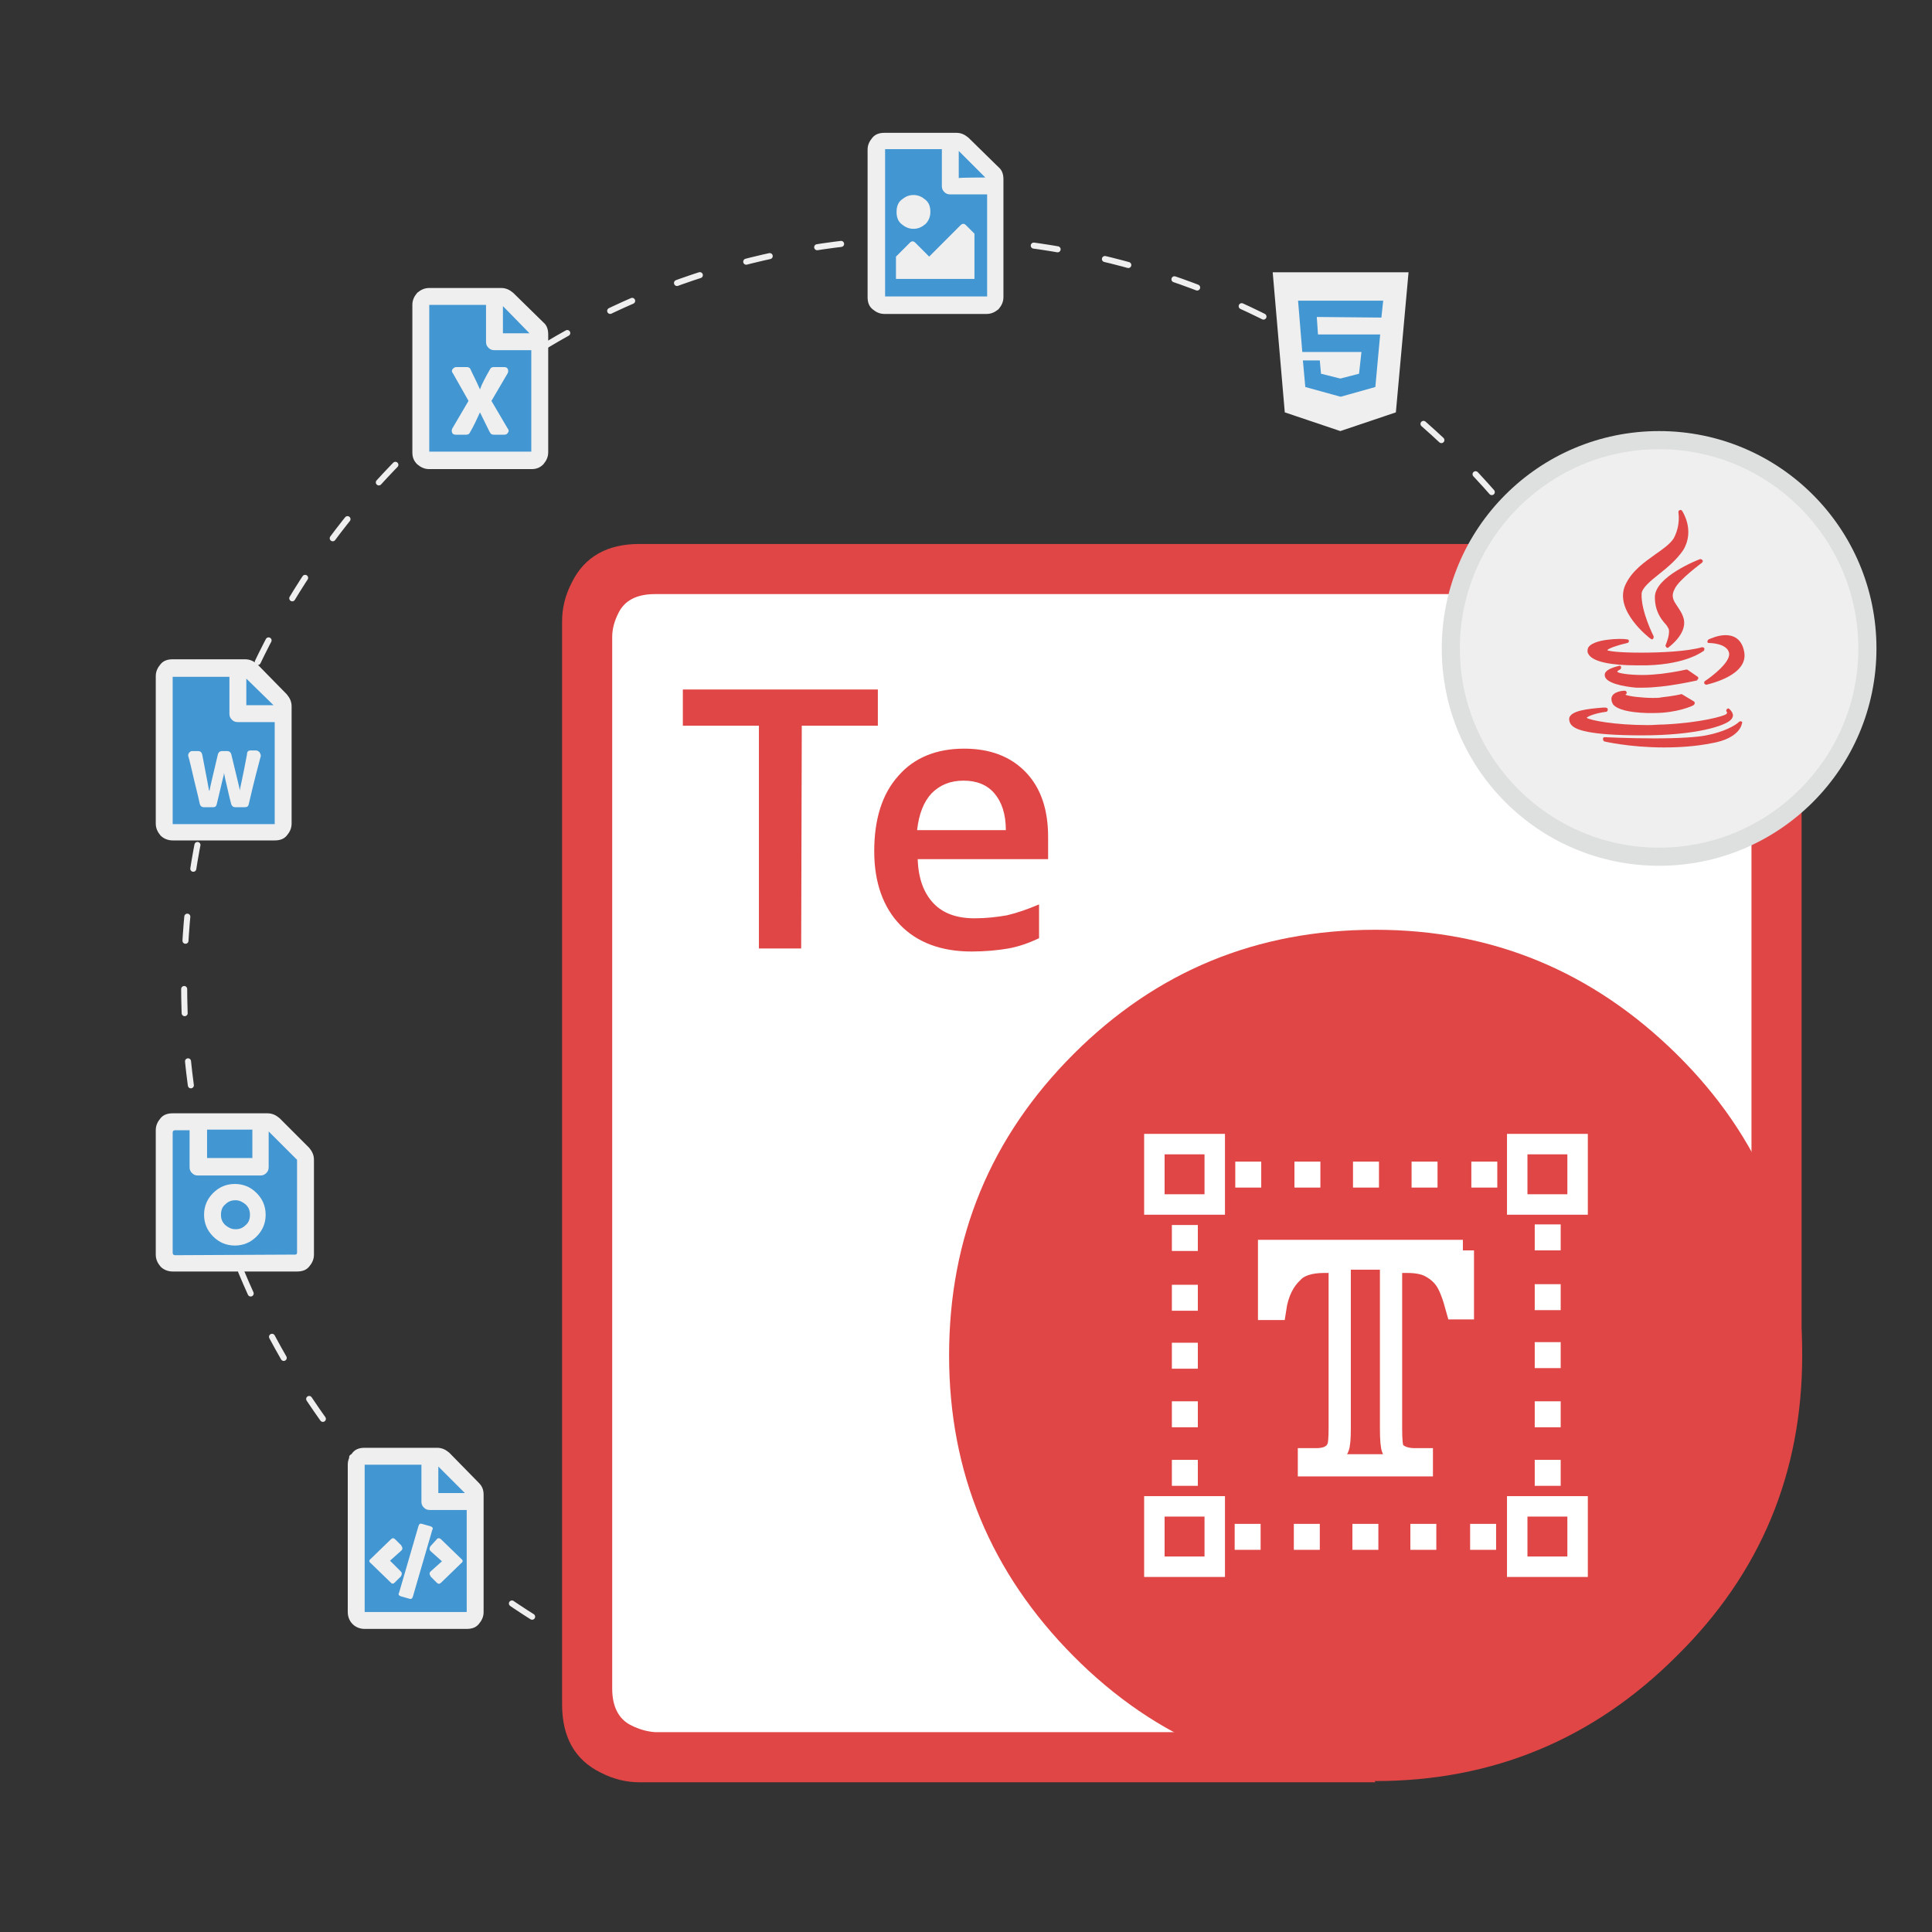<?xml version="1.0" encoding="utf-8"?>
<!-- Generator: Adobe Illustrator 25.2.0, SVG Export Plug-In . SVG Version: 6.00 Build 0)  -->
<svg version="1.1" id="Layer_1" xmlns="http://www.w3.org/2000/svg" xmlns:xlink="http://www.w3.org/1999/xlink" x="0px" y="0px"
	 viewBox="0 0 320 320" style="enable-background:new 0 0 320 320;" xml:space="preserve">
<rect x="0" y="0" width="320" height="320" fill="#333333" stroke="none"/>
<style type="text/css">
	.st0{fill:none;stroke:#EFEFEF;stroke-linecap:round;stroke-linejoin:round;stroke-miterlimit:10;stroke-dasharray:4,8;}
	.st1{fill:#FFFFFF;}
	.st2{fill:#E04645;}
	.st3{fill-rule:evenodd;clip-rule:evenodd;fill:#E04645;}
	.st4{fill:none;stroke:#FFFFFF;stroke-width:3.683;}
	.st5{fill:none;stroke:#FFFFFF;stroke-width:3.388;stroke-miterlimit:10;}
	.st6{fill:#EFEFEF;}
	.st7{fill:#DEDFDF;}
	.st8{fill:#4296D2;}
	.st9{display:none;fill:#FFFFFF;}
</style>
<circle class="st0" cx="154.2" cy="163.2" r="123.7"/>
<g id="_x2E_NET_1_">
	<polygon class="st1" points="287.4,95.8 101.7,95.8 97.8,101.7 97.8,283.1 101.2,289.5 227,289.5 293.8,218.6 293.8,103.7 	"/>
	<g id="Aspose.AutoCad">
		<g>
			<path class="st2" d="M132.7,157.1h-7v-36.9h-12.6v-6h32.3v6h-12.6L132.7,157.1L132.7,157.1z"/>
			<path class="st2" d="M160.9,157.6c-5,0-9-1.5-11.8-4.4c-2.8-2.9-4.3-7-4.3-12.2c0-5.3,1.3-9.5,4-12.5c2.6-3,6.3-4.5,10.9-4.5
				c4.3,0,7.7,1.3,10.2,3.9c2.5,2.6,3.7,6.2,3.7,10.7v3.7h-21.6c0.1,3.2,1,5.6,2.6,7.3c1.6,1.7,3.9,2.5,6.8,2.5
				c1.9,0,3.7-0.2,5.4-0.5c1.7-0.4,3.4-1,5.3-1.8v5.6c-1.7,0.8-3.4,1.4-5.1,1.7S163.1,157.6,160.9,157.6z M159.6,129.3
				c-2.2,0-3.9,0.7-5.3,2.1c-1.3,1.4-2.1,3.4-2.4,6.1h14.7c0-2.7-0.7-4.7-1.9-6.1S161.8,129.3,159.6,129.3z"/>
		</g>
		<g id="Layer_9_143_">
			<g>
				<path class="st3" d="M157.2,224.5c0-19.6,6.9-36.2,20.6-49.9c13.7-13.7,30.3-20.6,50-20.6c19.4,0,36,6.9,49.9,20.6
					s20.8,30.4,20.8,49.9c0,19.5-6.9,36.1-20.8,49.8c-13.8,13.8-30.5,20.7-49.9,20.7c-19.7,0-36.3-6.9-50-20.7
					C164.1,260.5,157.2,243.9,157.2,224.5z"/>
			</g>
		</g>
		<g>
			<g id="Layer_3_97_">
				<g>
					<path class="st3" d="M298.4,224.5h-8.3v-119c0-3-1.1-5.1-3.3-6.1c-0.8-0.4-1.6-0.7-2.6-0.9l-1.2-0.1H108.5
						c-3.1,0-5.1,1.1-6.1,3.2c-0.6,1.2-1,2.5-1,3.9v174.2c0,3,1.1,5.1,3.2,6.1c1.2,0.6,2.5,1,3.9,1.1h115.7l3.6,8.3H105.9
						c-2.1,0-4.3-0.5-6.4-1.6c-4.3-2.1-6.4-5.9-6.4-11.3V102.9c0-2.1,0.5-4.3,1.6-6.4c2.1-4.3,5.9-6.4,11.2-6.4h179.7l2,0.2
						c1.6,0.2,3.1,0.7,4.4,1.4c4.3,2.1,6.4,5.9,6.4,11.2L298.4,224.5L298.4,224.5z"/>
				</g>
			</g>
		</g>
	</g>
	<g>
		<g>
			<path class="st4" d="M242.3,207.1v9.6h-1c-0.6-2.2-1.2-3.8-1.9-4.8c-0.7-1-1.6-1.7-2.8-2.3c-0.7-0.3-1.8-0.6-3.5-0.6h-2.7v27.6
				c0,1.8,0.1,3,0.3,3.4c0.2,0.5,0.6,0.9,1.2,1.2c0.6,0.3,1.4,0.5,2.4,0.5h1.2v1h-18.7v-1h1.2c1,0,1.9-0.2,2.5-0.6
				c0.5-0.2,0.8-0.7,1.1-1.3c0.2-0.4,0.3-1.5,0.3-3.3V209h-2.6c-2.4,0-4.2,0.6-5.2,1.7c-1.5,1.4-2.5,3.4-2.9,6.1h-1v-9.6H242.3
				L242.3,207.1z"/>
			<g>
				<polygon class="st1" points="214.6,211 210.9,212.2 210.9,207.6 215.6,207.8 				"/>
				<polygon class="st1" points="238.1,211 241.7,212.2 241.7,207.6 237.1,207.8 				"/>
				<rect x="223.3" y="208.2" class="st1" width="6" height="2.1"/>
			</g>
		</g>
		<g>
			<g>
				<rect x="191.2" y="189.5" class="st5" width="10" height="10"/>
				<rect x="191.2" y="249.5" class="st5" width="10" height="10"/>
				<rect x="251.3" y="189.5" class="st5" width="10" height="10"/>
				<rect x="251.3" y="249.5" class="st5" width="10" height="10"/>
			</g>
			<g>
				<g>
					<rect x="204.6" y="192.4" class="st1" width="4.3" height="4.3"/>
					<rect x="214.4" y="192.4" class="st1" width="4.3" height="4.3"/>
					<rect x="224.1" y="192.4" class="st1" width="4.3" height="4.3"/>
					<rect x="233.8" y="192.4" class="st1" width="4.3" height="4.3"/>
					<rect x="243.7" y="192.4" class="st1" width="4.3" height="4.3"/>
				</g>
				<g>
					<rect x="204.5" y="252.4" class="st1" width="4.3" height="4.3"/>
					<rect x="214.3" y="252.4" class="st1" width="4.3" height="4.3"/>
					<rect x="224" y="252.4" class="st1" width="4.3" height="4.3"/>
					<rect x="233.6" y="252.4" class="st1" width="4.3" height="4.3"/>
					<rect x="243.5" y="252.4" class="st1" width="4.3" height="4.3"/>
				</g>
				<g>
					<rect x="194.1" y="241.8" class="st1" width="4.3" height="4.3"/>
					<rect x="194.1" y="232.1" class="st1" width="4.3" height="4.3"/>
					<rect x="194.1" y="222.4" class="st1" width="4.3" height="4.3"/>
					<rect x="194.1" y="212.8" class="st1" width="4.3" height="4.3"/>
					<rect x="194.1" y="202.9" class="st1" width="4.3" height="4.3"/>
				</g>
				<g>
					<rect x="254.2" y="241.8" class="st1" width="4.3" height="4.3"/>
					<rect x="254.2" y="232.1" class="st1" width="4.3" height="4.3"/>
					<rect x="254.2" y="222.3" class="st1" width="4.3" height="4.3"/>
					<rect x="254.2" y="212.7" class="st1" width="4.3" height="4.3"/>
					<rect x="254.2" y="202.8" class="st1" width="4.3" height="4.3"/>
				</g>
			</g>
		</g>
	</g>
</g>
<g>
	<path class="st6" d="M274.8,142c-19,0-34.5-15.5-34.5-34.5s15.5-34.5,34.5-34.5s34.5,15.5,34.5,34.5S293.9,142,274.8,142z"/>
	<path class="st7" d="M274.8,74.4c18.2,0,33,14.8,33,33s-14.8,33-33,33s-33-14.8-33-33S256.6,74.4,274.8,74.4 M274.8,71.4
		c-19.9,0-36,16.1-36,36s16.1,36,36,36s36-16.1,36-36S294.7,71.4,274.8,71.4L274.8,71.4z"/>
</g>
<g>
	<g>
		<polygon class="st8" points="212.9,47.1 231.2,48.2 229.8,65.2 222.6,70.2 215.4,66.7 		"/>
		<polygon class="st8" points="159.3,50.4 163.4,50.4 164.8,47.1 165.4,27.7 158.8,23.9 146.3,23.9 145.3,38.1 145.8,50 		"/>
		<polygon class="st8" points="89,54.9 82.1,48.7 70.4,49.1 69.9,74.9 70.7,75.8 89,75.8 		"/>
		<polygon class="st8" points="46.5,116.5 40.3,110.3 28.1,110.3 28.1,137.2 46.5,137.6 		"/>
		<polygon class="st8" points="51,191.1 44.9,185.6 28.7,185.3 27.2,187.1 27.2,208.7 50.5,209.1 		"/>
		<polygon class="st8" points="78.8,247.1 72.8,241.1 58.4,240.7 59,268 77.7,268 		"/>
	</g>
	<g>
		<g>
			<path class="st6" d="M210.8,45.1h22.5l-2.1,23.2l-9.2,3.1l-9.2-3.1L210.8,45.1z M228.8,52.6l0.3-2.8H215l0.7,8.5h9.8l-0.4,3.6
				l-3.1,0.8l-3.2-0.8l-0.2-2.2h-2.8l0.4,4.4l5.8,1.6h0.1l5.7-1.6l0.8-8.7h-10.3l-0.2-2.9L228.8,52.6L228.8,52.6z"/>
		</g>
		<g>
			<path class="st6" d="M165.4,27.7c0.6,0.5,0.8,1.2,0.8,2v19.5c0,0.8-0.3,1.4-0.8,2c-0.6,0.5-1.2,0.8-2,0.8h-16.9
				c-0.8,0-1.4-0.3-2-0.8c-0.6-0.5-0.8-1.2-0.8-2V24.8c0-0.8,0.3-1.4,0.8-2s1.2-0.8,2-0.8h11.9c0.8,0,1.4,0.3,2,0.8L165.4,27.7z
				 M146.6,49.1h16.9V32.2h-6.1c-0.4,0-0.7-0.1-1-0.4c-0.3-0.3-0.4-0.6-0.4-1v-6.1h-9.4L146.6,49.1
				C146.6,49.1,146.6,49.1,146.6,49.1z M149.3,33.1c0.6-0.5,1.2-0.8,2-0.8s1.4,0.3,2,0.8s0.8,1.2,0.8,2c0,0.8-0.3,1.5-0.8,2
				c-0.6,0.5-1.2,0.8-2,0.8s-1.4-0.3-2-0.8c-0.6-0.5-0.8-1.2-0.8-2S148.7,33.6,149.3,33.1z M148.4,46.3v-3.8l2.3-2.3
				c0.3-0.3,0.6-0.3,0.9,0l2.3,2.3l5.2-5.2c0.3-0.3,0.6-0.3,0.9,0l1.4,1.4v7.5H148.4z M163.2,29.4l-4.4-4.4v4.5
				C158.8,29.4,163.2,29.4,163.2,29.4z"/>
		</g>
		<g>
			<path class="st6" d="M90,53.4c0.6,0.5,0.8,1.2,0.8,2v19.5c0,0.8-0.3,1.4-0.8,2c-0.6,0.6-1.2,0.8-2,0.8H71.1c-0.8,0-1.4-0.3-2-0.8
				c-0.6-0.6-0.8-1.2-0.8-2V50.5c0-0.8,0.3-1.4,0.8-2c0.6-0.5,1.2-0.8,2-0.8H83c0.8,0,1.4,0.3,2,0.8L90,53.4z M71.1,74.8H88V58h-6.1
				c-0.4,0-0.7-0.1-1-0.4c-0.3-0.3-0.4-0.6-0.4-1v-6.1h-9.4V74.8z M83.5,60.8c0.3,0,0.5,0.1,0.6,0.3s0.1,0.5,0,0.7
				c-1.4,2.4-2.3,3.9-2.7,4.6l2.7,4.6c0.2,0.2,0.2,0.5,0,0.7C84,71.9,83.8,72,83.5,72h-1.7c-0.3,0-0.5-0.1-0.6-0.3
				c-0.1-0.1-0.6-1.2-1.7-3.4c-0.5,1.1-1,2.2-1.7,3.4c-0.1,0.2-0.3,0.3-0.6,0.3h-1.7c-0.3,0-0.5-0.1-0.6-0.3c-0.1-0.2-0.1-0.5,0-0.7
				l2.7-4.6L75,61.8c-0.2-0.2-0.2-0.5,0-0.7s0.3-0.3,0.6-0.3h1.7c0.3,0,0.5,0.1,0.6,0.3c0.3,0.7,0.9,1.8,1.6,3.4
				c0.3-0.9,0.9-2,1.7-3.4c0.1-0.2,0.3-0.3,0.6-0.3C81.8,60.8,83.5,60.8,83.5,60.8z M87.7,55.2l-4.4-4.5v4.5H87.7z"/>
		</g>
		<g>
			<path class="st6" d="M47.5,115c0.5,0.6,0.8,1.2,0.8,2v19.4c0,0.8-0.3,1.4-0.8,2s-1.2,0.8-2,0.8H28.6c-0.8,0-1.5-0.3-2-0.8
				c-0.5-0.6-0.8-1.2-0.8-2v-24.4c0-0.8,0.3-1.4,0.8-2c0.5-0.6,1.2-0.8,2-0.8h12c0.8,0,1.4,0.3,2,0.8L47.5,115z M28.6,136.5h16.9
				v-16.9h-6.1c-0.4,0-0.7-0.1-1-0.4c-0.3-0.3-0.4-0.6-0.4-1v-6.1h-9.4C28.6,112.1,28.6,136.5,28.6,136.5z M41.5,124.3h0.9
				c0.2,0,0.4,0.1,0.6,0.3c0.1,0.2,0.2,0.4,0.2,0.6c-0.4,1.5-1.1,4.1-2,8c-0.1,0.4-0.3,0.5-0.7,0.5H39c-0.4,0-0.6-0.2-0.7-0.5
				c-0.3-1.1-0.6-2.5-1-4.2l-0.2-1c0,0.3-0.1,0.6-0.2,1l-1,4.2c-0.1,0.4-0.3,0.5-0.6,0.5h-1.5c-0.4,0-0.6-0.2-0.7-0.5
				c-0.1-0.5-0.4-1.8-0.9-3.8c-0.5-2.1-0.8-3.5-1-4.1c-0.1-0.2,0-0.4,0.1-0.6c0.2-0.2,0.3-0.3,0.5-0.3h1c0.4,0,0.6,0.2,0.7,0.6
				c0.7,3.7,1.1,5.7,1.1,5.8c0,0,0,0.1,0.1,0.2c0-0.2,0.5-2.3,1.4-6.1c0.1-0.3,0.3-0.5,0.7-0.5h0.8c0.4,0,0.6,0.2,0.7,0.5
				c0.9,3.8,1.4,5.7,1.4,5.9c0,0,0,0.1,0,0.2c0-0.2,0.5-2.2,1.2-6C40.9,124.5,41.1,124.3,41.5,124.3z M45.3,116.8l-4.5-4.4v4.4H45.3
				z"/>
		</g>
		<g>
			<path class="st6" d="M51.2,190.1c0.5,0.6,0.8,1.2,0.8,2v15.7c0,0.8-0.3,1.4-0.8,2c-0.5,0.6-1.2,0.8-2,0.8H28.6
				c-0.8,0-1.5-0.3-2-0.8c-0.5-0.6-0.8-1.2-0.8-2v-20.6c0-0.8,0.3-1.4,0.8-2s1.2-0.8,2-0.8h15.7c0.8,0,1.4,0.3,2,0.8L51.2,190.1z
				 M48.9,207.8c0.2,0,0.3-0.1,0.3-0.4v-15.2c0-0.1,0-0.2-0.1-0.2l-4.6-4.6v5.9c0,0.4-0.1,0.7-0.4,1c-0.3,0.3-0.6,0.4-1,0.4H32.8
				c-0.4,0-0.7-0.1-1-0.4c-0.3-0.3-0.4-0.6-0.4-1v-6.1H29c-0.2,0-0.4,0.1-0.4,0.4v19.9c0,0.2,0.1,0.4,0.4,0.4L48.9,207.8L48.9,207.8
				z M35.3,197.6c1-1,2.2-1.5,3.6-1.5s2.6,0.5,3.6,1.5c1,1,1.5,2.2,1.5,3.6s-0.5,2.6-1.5,3.6c-1,1-2.2,1.5-3.6,1.5s-2.6-0.5-3.6-1.5
				c-1-1-1.5-2.2-1.5-3.6S34.3,198.6,35.3,197.6z M41.8,187.1h-7.5v4.7h7.5V187.1z M37.3,202.9c0.5,0.4,1,0.7,1.7,0.7
				c0.7,0,1.2-0.2,1.7-0.7c0.5-0.4,0.7-1,0.7-1.7c0-0.7-0.2-1.2-0.7-1.7c-0.5-0.4-1-0.7-1.7-0.7c-0.7,0-1.2,0.2-1.7,0.7
				c-0.5,0.4-0.7,1-0.7,1.7C36.6,201.9,36.8,202.4,37.3,202.9z"/>
		</g>
		<g>
			<path class="st6" d="M79.3,245.6c0.6,0.6,0.8,1.2,0.8,2V267c0,0.8-0.3,1.4-0.8,2s-1.2,0.8-2,0.8H60.4c-0.8,0-1.5-0.3-2-0.8
				c-0.5-0.5-0.8-1.2-0.8-2v-24.4c0-0.8,0.3-1.4,0.8-2c0.5-0.6,1.2-0.8,2-0.8h12c0.8,0,1.4,0.3,2,0.8L79.3,245.6z M77.3,267v-16.9
				h-6.1c-0.4,0-0.7-0.1-1-0.4c-0.3-0.3-0.4-0.6-0.4-1v-6.1h-9.4V267H77.3z M66.4,260.3c0.2,0.2,0.2,0.5,0,0.8l-1,1
				c-0.1,0.1-0.2,0.2-0.4,0.2c-0.1,0-0.2-0.1-0.3-0.2l-3.3-3.2c-0.3-0.2-0.3-0.5,0-0.7l3.3-3.2c0.3-0.3,0.5-0.3,0.8,0l1,1v0.1
				c0.2,0.2,0.2,0.5,0,0.7l-1.9,1.7L66.4,260.3z M69.9,252.4l1.4,0.4c0.3,0.1,0.5,0.3,0.3,0.6l-3.2,11c-0.1,0.4-0.3,0.5-0.6,0.4
				l-1.4-0.4c-0.3-0.1-0.5-0.3-0.3-0.6l3.2-11C69.4,252.4,69.6,252.3,69.9,252.4z M71.3,256.9c-0.2-0.2-0.2-0.5,0-0.8l1-1.1
				c0.2-0.3,0.5-0.3,0.8,0l3.3,3.2c0.3,0.2,0.3,0.5,0,0.7l-3.3,3.2c-0.3,0.3-0.5,0.3-0.8,0l-1-1V261c-0.2-0.2-0.2-0.5,0-0.7l1.9-1.7
				L71.3,256.9z M72.6,242.9v4.4h4.4L72.6,242.9z"/>
		</g>
	</g>
</g>
<g>
	<g>
		<g>
			<circle class="st9" cx="923.5" cy="-48.5" r="8.1"/>
		</g>
	</g>
</g>
<g id="java_1_">
	<path id="XMLID_17_" class="st2" d="M274.2,91.8c-1.8,1.3-3.9,2.7-5,5.1c-1.9,4.2,3.9,8.7,4.2,8.9c0.1,0,0.1,0.1,0.2,0.1
		s0.1,0,0.2-0.1c0.1-0.1,0.1-0.3,0.1-0.4c0,0-2.1-4.1-2-7c0-1,1.5-2.2,3-3.4c1.4-1.1,2.9-2.4,3.9-3.9c2-3.3-0.2-6.5-0.2-6.5
		c-0.1-0.1-0.2-0.2-0.4-0.1s-0.2,0.2-0.2,0.4c0,0,0.4,2.1-0.8,4.3C276.6,90.1,275.5,90.9,274.2,91.8z"/>
	<path id="XMLID_16_" class="st2" d="M281.9,93.2c0.1-0.1,0.2-0.3,0.1-0.4c-0.1-0.1-0.2-0.2-0.4-0.2c-0.3,0.1-7.5,2.9-7.5,6.3
		c0,2.3,1,3.6,1.7,4.4c0.3,0.3,0.5,0.7,0.6,0.9c0.2,0.8-0.3,2.1-0.5,2.6c-0.1,0.1,0,0.3,0.1,0.4c0.1,0.1,0.1,0.1,0.2,0.1
		c0.1,0,0.1,0,0.2-0.1c0.1-0.1,3-2.2,2.5-4.6c-0.2-0.9-0.7-1.6-1.1-2.2c-0.6-0.9-1.1-1.6-0.4-2.9C278.1,96,281.8,93.3,281.9,93.2z"
		/>
	<path id="XMLID_7_" class="st2" d="M263,107.4c-0.1,0.4-0.1,0.7,0.2,1.1c0.8,1.1,3.6,1.7,7.8,1.7l0,0c0.6,0,1.2,0,1.8,0
		c6.8-0.2,9.3-2.4,9.4-2.4c0.1-0.1,0.1-0.3,0.1-0.4s-0.2-0.2-0.4-0.2c-2.4,0.7-6.9,0.9-10,0.9c-3.5,0-5.2-0.2-5.7-0.4
		c0.2-0.3,1.6-0.8,3.3-1.2c0.2,0,0.3-0.2,0.3-0.3c0-0.2-0.1-0.3-0.3-0.3C268.6,105.7,263.6,105.8,263,107.4z"/>
	<path id="XMLID_6_" class="st2" d="M285.8,105.2c-1.4,0-2.7,0.7-2.8,0.7c-0.1,0.1-0.2,0.2-0.2,0.4s0.2,0.2,0.3,0.2c0,0,3,0,3.3,1.7
		c0.2,1.5-2.8,3.8-4,4.6c-0.1,0.1-0.2,0.2-0.1,0.4c0,0.1,0.2,0.2,0.3,0.2c0,0,0,0,0.1,0c0.3-0.1,6.9-1.5,6.2-5.4
		C288.5,105.7,287,105.2,285.8,105.2z"/>
	<path id="XMLID_5_" class="st2" d="M281.3,112.4c0-0.1,0-0.2-0.1-0.3l-1.6-1.1c-0.1-0.1-0.2-0.1-0.3-0.1c0,0-1.7,0.4-4.1,0.7
		c-1,0.1-2,0.2-3.1,0.2c-2.4,0-4-0.3-4.2-0.5c0-0.1,0-0.1,0-0.1c0-0.1,0.3-0.2,0.4-0.3c0.2-0.1,0.2-0.2,0.2-0.4
		c0-0.2-0.2-0.3-0.4-0.2c-1.6,0.4-2.4,0.9-2.3,1.6c0.1,1.2,2.9,1.8,5.2,2c0.3,0,0.7,0,1.1,0l0,0c3.9,0,8.9-1.2,9-1.2
		C281.1,112.6,281.2,112.5,281.3,112.4z"/>
	<path id="XMLID_4_" class="st2" d="M269.3,115c0.1-0.1,0.2-0.2,0.1-0.4c0-0.1-0.2-0.2-0.3-0.2c-0.2,0-2.1,0.1-2.2,1.3
		c0,0.4,0.1,0.7,0.3,1c0.7,0.8,2.5,1.3,5.6,1.4c0.4,0,0.7,0,1.1,0c3.9,0,6.5-1.2,6.6-1.3c0.1-0.1,0.2-0.2,0.2-0.3
		c0-0.1,0-0.2-0.1-0.3l-2-1.2c-0.1,0-0.1-0.1-0.2,0c0,0-1.3,0.3-3.2,0.5c-0.4,0.1-0.8,0.1-1.4,0.1c-1.9,0-4.1-0.3-4.5-0.5
		C269.2,115.1,269.2,115,269.3,115z"/>
	<path id="XMLID_3_" class="st2" d="M272,121.8c9,0,13.8-1.6,14.7-2.6c0.3-0.3,0.4-0.7,0.3-0.9c-0.1-0.5-0.6-0.9-0.6-0.9
		c-0.1-0.1-0.3-0.1-0.4,0.1c-0.1,0.1-0.1,0.3,0,0.4c0.1,0.1,0.1,0.2-0.1,0.4c-0.4,0.3-4.1,1.4-10.3,1.7c-0.9,0-1.7,0.1-2.6,0.1
		c-5.6,0-9.6-0.8-10.2-1.2c0.2-0.3,1.6-0.8,3.2-1c0.2,0,0.3-0.2,0.3-0.4s-0.2-0.3-0.4-0.3c0,0-0.2,0-0.4,0c-2.5,0.2-5.4,0.5-5.6,1.8
		c0,0.4,0.1,0.8,0.4,1.1C260.9,120.8,262.9,121.8,272,121.8L272,121.8z"/>
	<path id="XMLID_2_" class="st2" d="M288.4,119.5c-0.1-0.1-0.3,0-0.4,0.1c0,0-1.4,1.4-5.4,2.2c-1.5,0.3-4.5,0.5-8.6,0.5
		s-8.2-0.2-8.2-0.2c-0.2,0-0.3,0.1-0.3,0.3c0,0.2,0.1,0.3,0.2,0.4c0,0,4.2,1,9.9,1c2.7,0,5.4-0.2,7.9-0.7c4.7-0.8,5-3.2,5-3.2
		C288.6,119.7,288.6,119.5,288.4,119.5z"/>
</g>
</svg>
